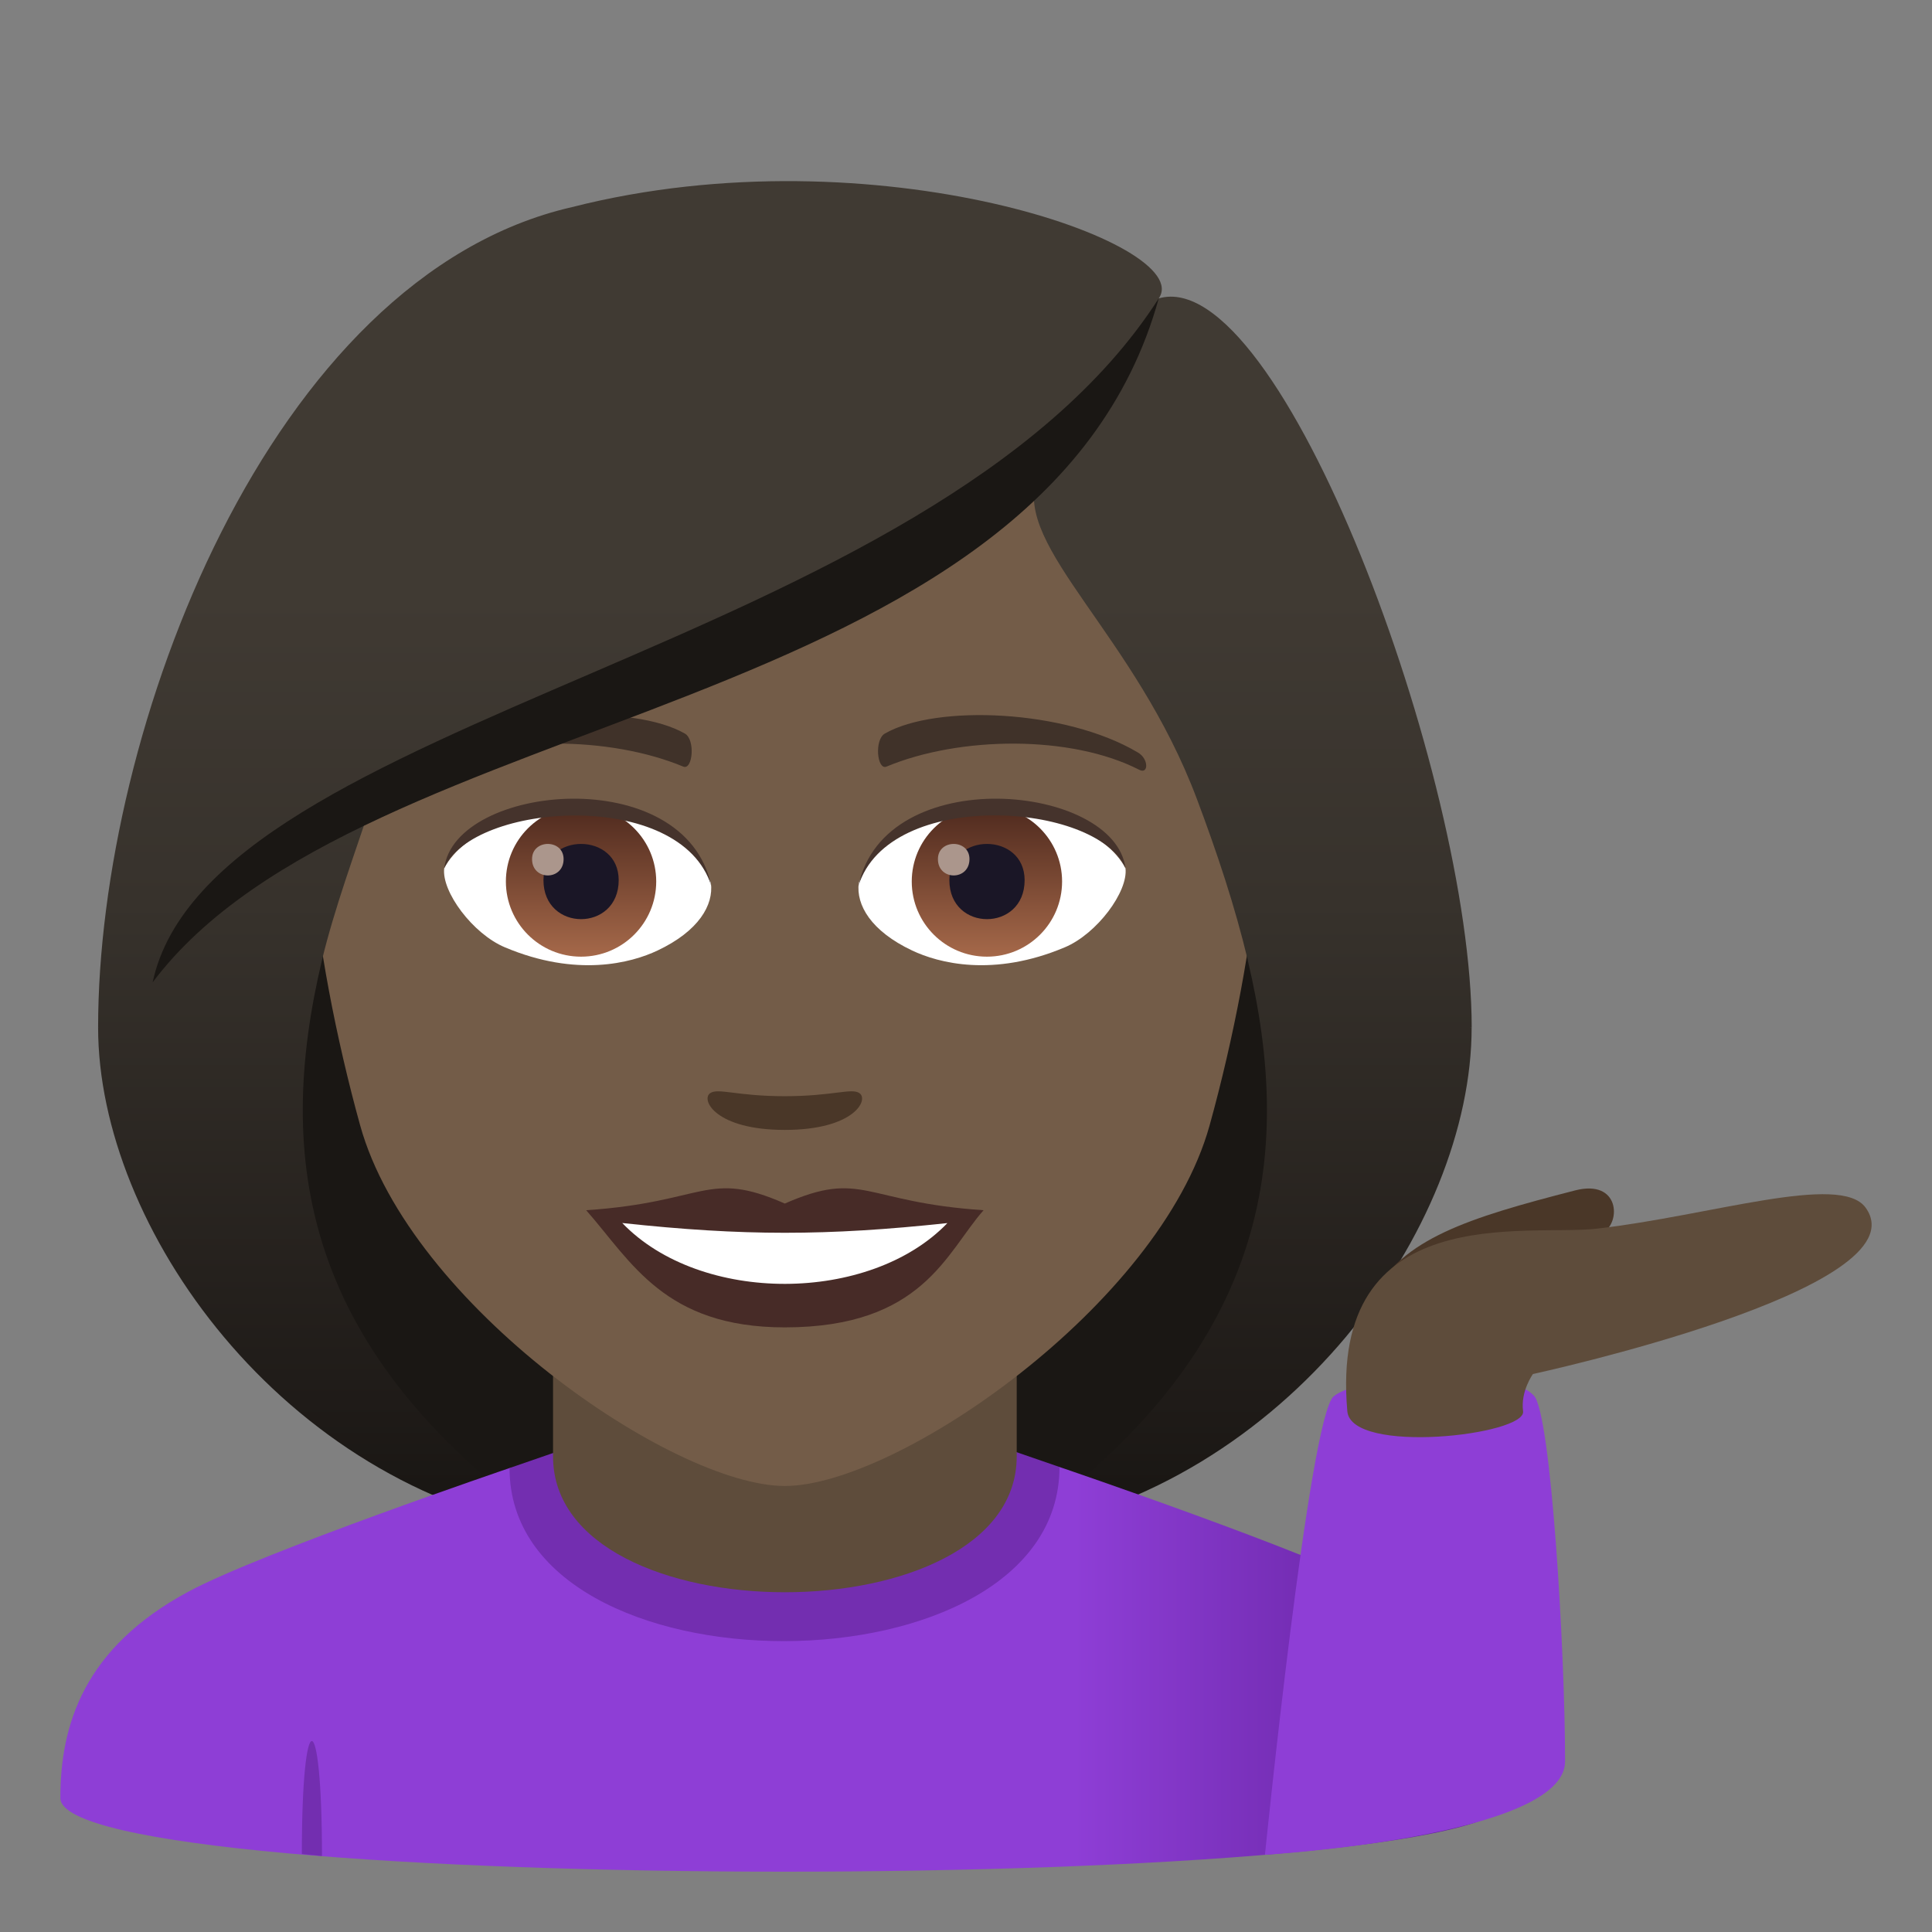 <?xml version="1.0" encoding="utf-8"?>
<!-- Generator: Adobe Illustrator 15.0.0, SVG Export Plug-In . SVG Version: 6.00 Build 0)  -->
<!DOCTYPE svg PUBLIC "-//W3C//DTD SVG 1.1//EN" "http://www.w3.org/Graphics/SVG/1.1/DTD/svg11.dtd">
<svg version="1.1" id="Layer_1" xmlns:x="http://ns.adobe.com/Extensibility/1.0/" xmlns:i="http://ns.adobe.com/AdobeIllustrator/10.0/" xmlns:graph="http://ns.adobe.com/Graphs/1.0/"
	 xmlns="http://www.w3.org/2000/svg" xmlns:xlink="http://www.w3.org/1999/xlink" xmlns:a="http://ns.adobe.com/AdobeSVGViewerExtensions/3.0/"
	 x="0px" y="0px" width="64px" height="64px" viewBox="0 0 64 64" enable-background="new 0 0 64 64" xml:space="preserve">
<rect x="0" y="0" width="64" height="64" fill="#808080" stroke="none"/>
<path fill="#1A1714" d="M33.582,50.742c15.168-6.066,13.65-20.476,13.65-20.476H4.765c0,0-1.516,14.41,13.648,20.476
	c0,0,3.035,0.758,7.584,0.758C30.548,51.5,33.582,50.742,33.582,50.742z"/>
<linearGradient id="SVGID_1_" gradientUnits="userSpaceOnUse" x1="41.166" y1="51.498" x2="41.166" y2="6.114">
	<stop  offset="0.05" style="stop-color:#1A1714"/>
	<stop  offset="0.112" style="stop-color:#1F1B18"/>
	<stop  offset="0.476" style="stop-color:#37322C"/>
	<stop  offset="0.7" style="stop-color:#403A33"/>
	<a:midPointStop  offset="0.05" style="stop-color:#1A1714"/>
	<a:midPointStop  offset="0.4" style="stop-color:#1A1714"/>
	<a:midPointStop  offset="0.7" style="stop-color:#403A33"/>
</linearGradient>
<path fill="url(#SVGID_1_)" d="M41.332,31.804c1.553,6.532,0.734,12.999-7.75,18.938c9.102-1.518,15.168-10.111,15.168-16.705
	L41.332,31.804z"/>
<linearGradient id="SVGID_2_" gradientUnits="userSpaceOnUse" x1="1769.98" y1="51.498" x2="1769.98" y2="6.114" gradientTransform="matrix(-1 0 0 1 1780.814 0)">
	<stop  offset="0.05" style="stop-color:#1A1714"/>
	<stop  offset="0.112" style="stop-color:#1F1B18"/>
	<stop  offset="0.476" style="stop-color:#37322C"/>
	<stop  offset="0.7" style="stop-color:#403A33"/>
	<a:midPointStop  offset="0.05" style="stop-color:#1A1714"/>
	<a:midPointStop  offset="0.4" style="stop-color:#1A1714"/>
	<a:midPointStop  offset="0.7" style="stop-color:#403A33"/>
</linearGradient>
<path fill="url(#SVGID_2_)" d="M10.666,31.804c-1.551,6.532-0.732,12.999,7.752,18.938C9.316,49.225,3.25,40.631,3.25,34.037
	L10.666,31.804z"/>
<linearGradient id="SVGID_3_" gradientUnits="userSpaceOnUse" x1="2" y1="55.299" x2="50" y2="55.299">
	<stop  offset="0.7" style="stop-color:#8E3ED6"/>
	<stop  offset="1" style="stop-color:#5D1E96"/>
	<a:midPointStop  offset="0.7" style="stop-color:#8E3ED6"/>
	<a:midPointStop  offset="0.5" style="stop-color:#8E3ED6"/>
	<a:midPointStop  offset="1" style="stop-color:#5D1E96"/>
</linearGradient>
<path fill="url(#SVGID_3_)" d="M6.253,52.719c2.402-1.289,10.626-4.088,10.626-4.088l18.218-0.035c0,0,8.315,2.826,10.702,4.119
	c3.471,1.873,4.2,4.43,4.2,6.846c0,3.254-48,3.254-48,0C2,57.141,2.774,54.584,6.253,52.719z"/>
<path fill="#732EB0" d="M10.666,61.484l-0.667-0.066C9.999,56.383,10.666,56.449,10.666,61.484z"/>
<path fill="#732EB0" d="M16.879,48.631c0,7.668,18.218,7.633,18.218-0.035l-1.639-0.566H18.618L16.879,48.631z"/>
<path fill="#5E4C3B" d="M18.32,48.244c0,6.002,15.36,6.002,15.36,0c0-2.043,0-6.641,0-6.641H18.32
	C18.32,41.604,18.32,46.201,18.32,48.244z"/>
<path fill="#735C48" d="M26,8.276c-11.006,0-16.307,8.962-15.645,20.485c0.137,2.315,0.781,5.657,1.576,8.52
	C13.582,43.232,22.291,49.225,26,49.225c3.707,0,12.417-5.992,14.069-11.943c0.795-2.863,1.439-6.205,1.574-8.52
	C42.305,17.238,37.006,8.276,26,8.276z"/>
<path fill="#472B27" d="M25.998,39.869c-2.578-1.133-2.6-0.045-6.58,0.221c1.494,1.699,2.594,3.881,6.578,3.881
	c4.574,0,5.348-2.479,6.586-3.881C28.595,39.824,28.58,38.736,25.998,39.869z"/>
<path fill="#FFFFFF" d="M20.613,40.514c2.6,2.705,8.205,2.67,10.771,0.002C27.382,40.945,24.615,40.945,20.613,40.514z"/>
<path fill="#403229" d="M37.693,24.927c-2.391-1.425-6.68-1.601-8.377-0.629c-0.359,0.196-0.264,1.226,0.049,1.097
	c2.42-1.008,6.108-1.058,8.379,0.108C38.049,25.657,38.057,25.134,37.693,24.927z"/>
<path fill="#403229" d="M14.304,24.927c2.391-1.425,6.678-1.601,8.379-0.629c0.359,0.196,0.264,1.226-0.049,1.097
	c-2.422-1.008-6.105-1.06-8.381,0.108C13.949,25.657,13.943,25.134,14.304,24.927z"/>
<path fill="#4A3728" d="M28.472,36.213c-0.262-0.184-0.877,0.1-2.475,0.1s-2.211-0.283-2.473-0.1
	c-0.314,0.221,0.184,1.217,2.473,1.217S28.789,36.436,28.472,36.213z"/>
<path id="Path_2349_" fill="#FFFFFF" d="M23.55,29.25c0.094,0.727-0.4,1.591-1.77,2.238c-0.869,0.411-2.678,0.896-5.055-0.107
	c-1.066-0.448-2.104-1.847-2.01-2.62C16.003,26.333,22.345,25.977,23.55,29.25z"/>
<linearGradient id="Oval_1_" gradientUnits="userSpaceOnUse" x1="-425.493" y1="477.44" x2="-425.493" y2="478.199" gradientTransform="matrix(6.57 0 0 -6.57 2814.78 3168.528)">
	<stop  offset="0" style="stop-color:#A6694A"/>
	<stop  offset="1" style="stop-color:#4F2A1E"/>
	<a:midPointStop  offset="0" style="stop-color:#A6694A"/>
	<a:midPointStop  offset="0.5" style="stop-color:#A6694A"/>
	<a:midPointStop  offset="1" style="stop-color:#4F2A1E"/>
</linearGradient>
<circle id="Oval_318_" fill="url(#Oval_1_)" cx="19.248" cy="29.201" r="2.49"/>
<path id="Path_2348_" fill="#1A1626" d="M18.003,29.156c0,1.723,2.492,1.723,2.492,0C20.496,27.556,18.003,27.556,18.003,29.156z"/>
<path id="Path_2347_" fill="#AB968C" d="M17.625,28.458c0,0.723,1.045,0.723,1.045,0C18.669,27.789,17.625,27.789,17.625,28.458z"/>
<path id="Path_2346_" fill="#45332C" d="M23.562,29.346c-1.012-3.251-7.908-2.771-8.846-0.585
	C15.064,25.962,22.701,25.223,23.562,29.346z"/>
<path id="Path_2345_" fill="#FFFFFF" d="M28.447,29.25c-0.092,0.727,0.402,1.591,1.771,2.238c0.869,0.411,2.678,0.896,5.055-0.107
	c1.066-0.448,2.104-1.847,2.01-2.62C35.996,26.333,29.654,25.977,28.447,29.25z"/>
<linearGradient id="Oval_2_" gradientUnits="userSpaceOnUse" x1="-426.145" y1="477.44" x2="-426.145" y2="478.199" gradientTransform="matrix(6.57 0 0 -6.57 2832.511 3168.528)">
	<stop  offset="0" style="stop-color:#A6694A"/>
	<stop  offset="1" style="stop-color:#4F2A1E"/>
	<a:midPointStop  offset="0" style="stop-color:#A6694A"/>
	<a:midPointStop  offset="0.5" style="stop-color:#A6694A"/>
	<a:midPointStop  offset="1" style="stop-color:#4F2A1E"/>
</linearGradient>
<circle id="Oval_317_" fill="url(#Oval_2_)" cx="32.693" cy="29.201" r="2.49"/>
<path id="Path_2344_" fill="#1A1626" d="M31.449,29.156c0,1.723,2.493,1.723,2.493,0C33.941,27.556,31.449,27.556,31.449,29.156z"/>
<path id="Path_2343_" fill="#AB968C" d="M31.07,28.458c0,0.723,1.045,0.723,1.045,0C32.115,27.789,31.07,27.789,31.07,28.458z"/>
<path id="Path_2342_" fill="#45332C" d="M28.437,29.346c1.01-3.249,7.903-2.784,8.846-0.585
	C36.934,25.962,29.298,25.223,28.437,29.346z"/>
<linearGradient id="SVGID_4_" gradientUnits="userSpaceOnUse" x1="26" y1="51.497" x2="26" y2="6.113">
	<stop  offset="0.05" style="stop-color:#1A1714"/>
	<stop  offset="0.112" style="stop-color:#1F1B18"/>
	<stop  offset="0.476" style="stop-color:#37322C"/>
	<stop  offset="0.7" style="stop-color:#403A33"/>
	<a:midPointStop  offset="0.05" style="stop-color:#1A1714"/>
	<a:midPointStop  offset="0.4" style="stop-color:#1A1714"/>
	<a:midPointStop  offset="0.7" style="stop-color:#403A33"/>
</linearGradient>
<path fill="url(#SVGID_4_)" d="M38.385,9.884c1.258-1.794-9.387-5.582-19.438-3.023C8.908,9.16,3.25,24.201,3.25,34.037
	c0.898,0.713,6.396-1.064,7.416-2.233c0.416-1.721,1.072-3.492,1.684-5.328c7.539-4.365,16.07-5.393,21.993-10.617
	c-0.76,2.275,3.256,5.145,5.309,10.617c0.666,1.775,1.26,3.554,1.682,5.328c1.674,1.542,5.014,2.268,7.418,2.233
	C48.75,25.717,42.408,8.723,38.385,9.884z"/>
<path fill="#1A1714" d="M5.056,32.542c6.945-9.247,29.44-8.62,33.329-22.657C30.833,21.666,6.955,23.653,5.056,32.542z"/>
<path fill="#4A3728" d="M53.095,40.838c0.611-0.342,0.564-1.785-0.918-1.404c-3.563,0.916-5.711,1.596-6.731,3.496
	C44.755,44.211,48.79,42.791,53.095,40.838z"/>
<path fill="#8E3ED6" d="M51.845,58.352c0-3.67-0.467-11.523-1.03-12.117c-1.054-1.104-5.824-0.666-6.636,0.021
	c-0.811,0.686-2.276,15.186-2.276,15.186S51.845,60.844,51.845,58.352z"/>
<path fill="#5E4C3B" d="M50.454,46.75c-0.089-0.662,0.327-1.234,0.327-1.234s12.962-2.807,11.021-5.51
	c-0.836-1.162-5.111,0.26-8.902,0.695c-2.307,0.266-8.887-0.998-8.268,6.049C44.761,48.201,50.559,47.541,50.454,46.75z"/>
</svg>
